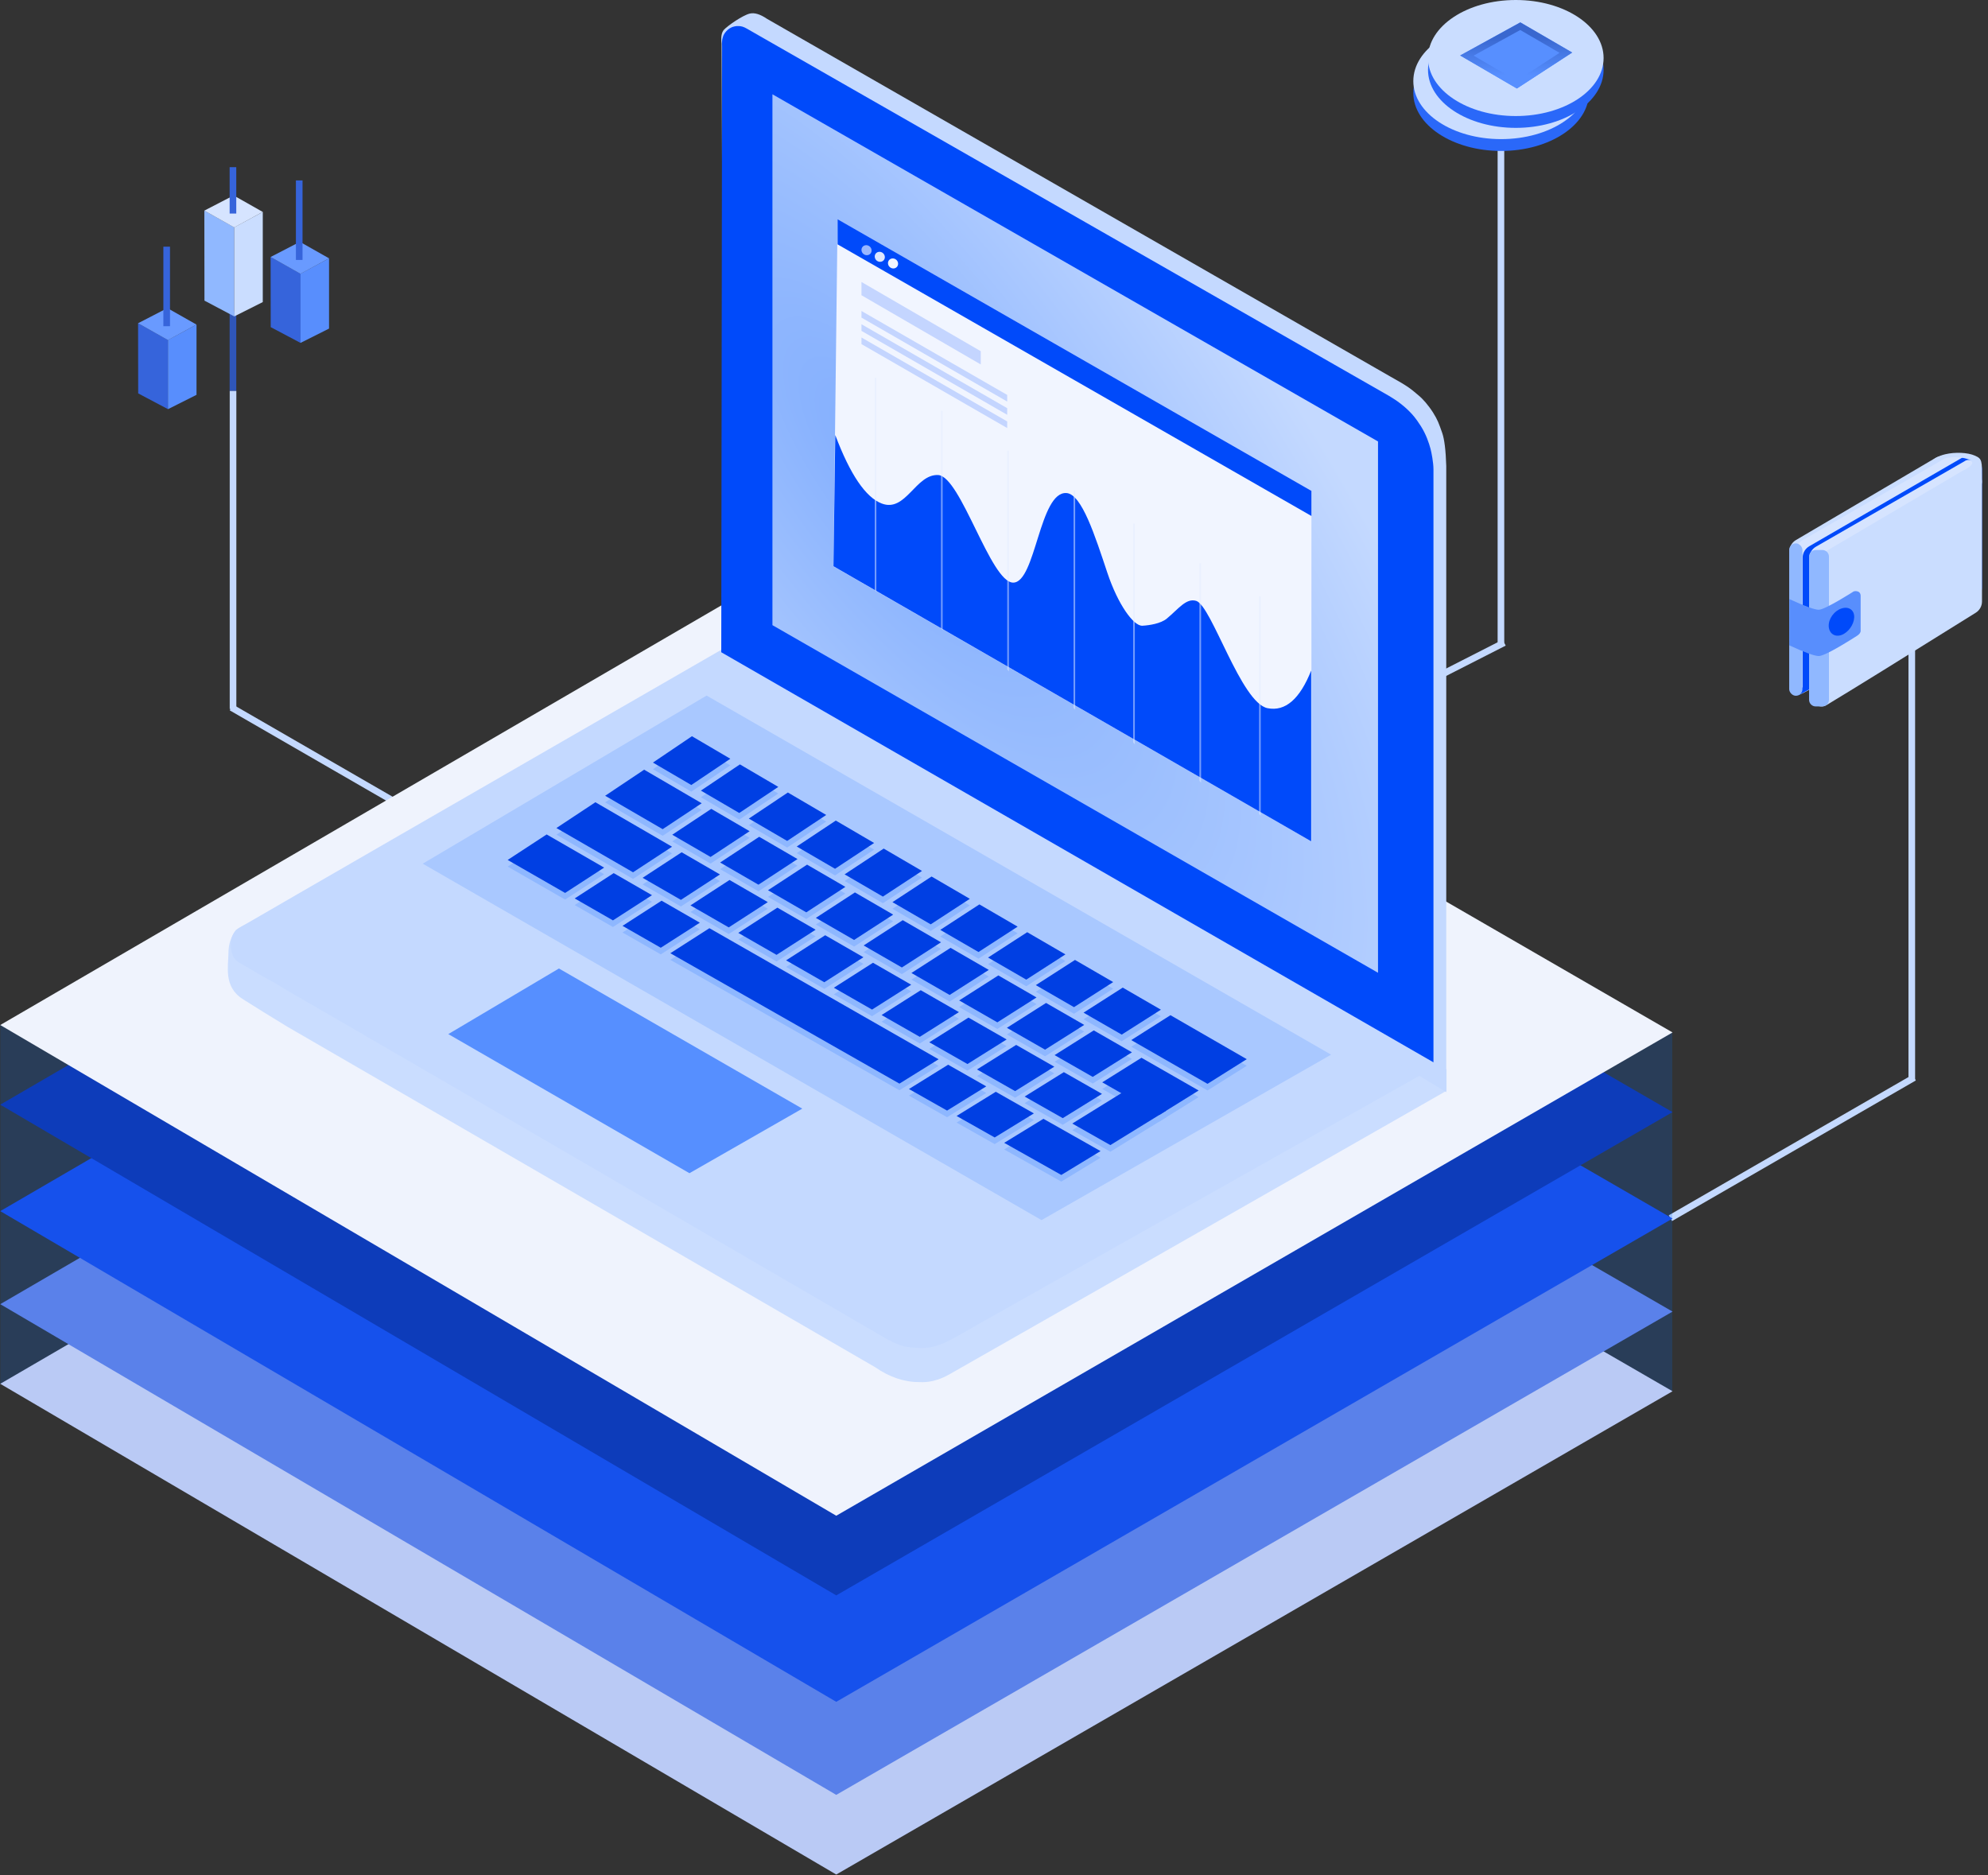 <svg xmlns="http://www.w3.org/2000/svg" xmlns:xlink="http://www.w3.org/1999/xlink" width="300" height="283" version="1.1" viewBox="0 0 300 283"><rect x="0" y="0" width="300" height="283" fill="#333333" stroke="none"/><title>COMP_ICONS</title><desc>Created with Sketch.</desc><defs><linearGradient id="linearGradient-1" x1="55.971%" x2="55.971%" y1="84.102%" y2="18.847%"><stop offset="0%" stop-color="#578FFF"/><stop offset="100%" stop-color="#3967CF"/></linearGradient><polygon id="path-2" points="13.931 3.378 21.759 7.929 13.411 13.356 4.853 8.373"/><polygon id="path-3" points="13.931 3.378 21.759 7.929 13.411 13.356 4.853 8.373"/><radialGradient id="radialGradient-4" cx="18.803%" cy="42.525%" r="170.12%" fx="18.803%" fy="42.525%" gradientTransform="translate(0.188,0.425),scale(1,0.689),rotate(54.08),scale(1,0.367),translate(-0.188,-0.425)"><stop offset="0%" stop-color="#82AEFE"/><stop offset="100%" stop-color="#C4D9FF"/></radialGradient></defs><g id="Page-1" fill="none" fill-rule="evenodd" stroke="none" stroke-width="1"><g id="COMP_ICONS" transform="translate(-110, -34)"><g id="icons" transform="translate(129, 34)"><g id="LOCK" transform="translate(232, 67)"><rect id="Rectangle-10" width="1" height="66" x="37" y="30" fill="#C4D9FF"/><polygon id="Rectangle-10" fill="#C4D9FF" points="18.973 84.998 19.973 84.998 19.953 127.466 18.953 127.466" transform="translate(19.463, 106.232) rotate(-300) translate(-19.463, -106.232)"/><g id="koshel2" transform="translate(13, 0)"><path id="Rectangle-32" fill="#CADDFF" d="M7.018,14.499 L28.08,2.104 C29.032,1.544 30.258,1.861 30.818,2.813 C30.999,3.121 31.094,3.471 31.094,3.828 L31.094,21.785 C31.094,22.467 30.747,23.102 30.173,23.47 L9.111,36.959 C8.181,37.554 6.944,37.283 6.348,36.353 C6.142,36.031 6.032,35.657 6.032,35.274 L6.032,16.222 C6.032,15.514 6.407,14.858 7.018,14.499 Z"/><path id="Oval-5" fill="#93B6FF" d="M31,4 C32.105,4 33.914,3.304 33.914,2.752 C33.914,2.2 32.517,1.594 31.413,1.594 C30.308,1.594 29,2.448 29,3 C29,3.552 29.895,4 31,4 Z"/><path id="Rectangle-32" fill="#D6E4FF" d="M8.036,14.502 L30.134,1.817 C31.092,1.267 32.314,1.597 32.864,2.555 C32.958,2.72 33.029,2.897 33.074,3.081 L33.405,4.452 L32.166,21.872 C32.121,22.506 31.777,23.08 31.24,23.42 C16.533,32.727 8.614,37.539 7.482,37.856 C7.482,37.856 7.482,37.856 7.482,37.856 L7.482,37.856 C7.294,37.909 7.098,37.799 7.045,37.61 C7.037,37.579 7.032,37.547 7.032,37.515 L7.032,16.237 C7.032,15.52 7.415,14.859 8.036,14.502 Z"/><path id="Rectangle-32" fill="#004AFA" d="M9.03,15.435 L32.092,2.076 C33.047,1.522 34.271,1.848 34.825,2.804 C35.001,3.109 35.094,3.455 35.094,3.807 L35.094,21.597 C35.094,22.328 34.695,23.001 34.054,23.351 L7.443,37.903 L7.443,37.903 C7.289,37.956 7.121,37.874 7.068,37.72 C7.027,37.6 7.067,37.468 7.168,37.391 C7.744,36.948 8.032,36.716 8.032,36.695 C8.032,30.185 8.032,23.675 8.032,17.166 L8.032,17.166 C8.032,16.452 8.412,15.793 9.03,15.435 Z"/><path id="Rectangle-32" fill="#D6E4FF" d="M10.035,15.502 L32.435,2.618 L32.435,2.618 C32.884,2.27 33.53,2.351 33.878,2.8 C34.018,2.98 34.094,3.202 34.094,3.43 L34.094,4.991 L34.094,22.785 C34.094,23.467 33.747,24.102 33.173,24.47 L12.111,37.959 C11.181,38.554 9.944,38.283 9.348,37.353 C9.142,37.031 9.032,36.657 9.032,36.274 L9.032,17.236 C9.032,16.52 9.415,15.859 10.035,15.502 Z"/><g id="Group-10" transform="translate(6, 1)"><path id="Path-2" fill="#CADDFF" d="M29.102,4.504 C29.102,1.5 29.128,1.256 28.037,0.767 C26.946,0.279 25.061,0.193 23.54,0.554 C22.526,0.795 21.749,1.236 21.207,1.877 C22.067,1.462 22.788,1.212 23.37,1.13 C24.358,0.991 25.705,0.9 26.838,1.249 C28.588,1.788 27.033,2.562 25.993,3.224 C25.131,3.773 24.3,4.284 24.522,4.4 C24.661,4.473 29.102,7.508 29.102,4.504 Z"/><path id="Rectangle-32" fill="#CADDFF" d="M4.982,15.519 L26.08,3.104 C27.032,2.544 28.258,2.861 28.818,3.813 C28.999,4.121 29.094,4.471 29.094,4.828 L29.094,22.771 C29.094,23.461 28.739,24.102 28.154,24.467 C16.883,31.507 9.382,36.151 5.65,38.399 C5.65,38.399 5.65,38.399 5.65,38.399 L5.65,38.399 C4.93,38.833 3.993,38.601 3.559,37.88 C3.365,37.558 3.297,37.176 3.367,36.808 C3.374,36.775 3.377,36.751 3.378,36.735 C3.39,36.561 3.597,30.043 3.998,17.181 L3.998,17.181 C4.019,16.495 4.391,15.868 4.982,15.519 Z"/><rect id="Rectangle-11" width="2" height="23" x="0" y="14" fill="#90B8FF" rx="1"/><path id="Rectangle-11" fill="#90B8FF" d="M4,15 L5,15 C5.552,15 6,15.448 6,16 L6,37.61 C6,38.162 5.552,38.61 5,38.61 L4,38.61 C3.448,38.61 3,38.162 3,37.61 L3,16 C3,15.448 3.448,15 4,15 Z"/><g id="Group-7" transform="translate(0, 21)"><path id="Path-52" fill="#588EFD" d="M0.037,1.414 C2.362,2.484 3.837,3.019 4.462,3.019 C5.4,3.019 9.68,0.29 9.73,0.252 C9.779,0.214 10.782,0.016 10.782,0.945 C10.782,1.535 10.782,3.265 10.782,6.204 C10.782,6.471 10.593,6.724 10.217,6.964 C7.026,8.99 5.108,10.003 4.462,10.003 C3.817,10.003 2.336,9.465 0.02,8.391 L0.037,1.414 Z"/><path id="Oval-8" fill="#004AFA" d="M7.887,6.828 C8.906,6.464 9.766,5.273 9.809,4.169 C9.852,3.064 8.991,2.464 7.887,2.828 C6.782,3.192 5.921,4.383 5.964,5.487 C6.007,6.592 6.868,7.192 7.887,6.828 Z"/></g></g></g></g><g id="MONEY" transform="translate(194, 0)"><g id="Group-5"><g id="Group-4"><g id="MONEY"><rect id="Rectangle-10" width="1" height="75" x="13" y="22" fill="#C4D9FF"/><polygon id="Rectangle-10" fill="#C4D9FF" points="6.973 92.99 7.973 92.99 7.973 107.622 6.973 107.622" transform="translate(7.473, 100.306) rotate(63) translate(-7.473, -100.306)"/><g id="Group-8"><g transform="translate(0.277, 3.483)"><path id="Oval-4" fill="#2A68F9" d="M13.249,19.297 C20.566,19.297 26.497,15.377 26.497,10.541 C26.497,5.705 20.566,1.785 13.249,1.785 C5.932,1.785 0,5.705 0,10.541 C0,15.377 5.932,19.297 13.249,19.297 Z"/><path id="Oval-4" fill="#CADDFF" d="M13.249,17.512 C20.566,17.512 26.497,13.592 26.497,8.756 C26.497,3.92 20.566,0 13.249,0 C5.932,0 0,3.92 0,8.756 C0,13.592 5.932,17.512 13.249,17.512 Z"/><g id="Rectangle-19"><use fill="#578FFF" fill-rule="evenodd" xlink:href="#path-2"/><path stroke="url(#linearGradient-1)" stroke-width="1" d="M13.925,3.953 L5.868,8.385 L13.396,12.769 L20.805,7.953 L13.925,3.953 Z"/></g></g><g transform="translate(2.494, 0)"><path id="Oval-4" fill="#2A68F9" d="M13.249,19.297 C20.566,19.297 26.497,15.377 26.497,10.541 C26.497,5.705 20.566,1.785 13.249,1.785 C5.932,1.785 0,5.705 0,10.541 C0,15.377 5.932,19.297 13.249,19.297 Z"/><path id="Oval-4" fill="#CADDFF" d="M13.249,17.512 C20.566,17.512 26.497,13.592 26.497,8.756 C26.497,3.92 20.566,0 13.249,0 C5.932,0 0,3.92 0,8.756 C0,13.592 5.932,17.512 13.249,17.512 Z"/><g id="Rectangle-19"><use fill="#578FFF" fill-rule="evenodd" xlink:href="#path-3"/><path stroke="url(#linearGradient-1)" stroke-width="1" d="M13.925,3.953 L5.868,8.385 L13.396,12.769 L20.805,7.953 L13.925,3.953 Z"/></g></g></g></g></g></g></g><g id="MONEY" transform="translate(0.654, 25.227)"><g id="Group-5" transform="translate(1, 12)"><g id="Group-4" transform="translate(0, 9)"><polygon id="Rectangle-31" fill="#3664DB" points=".183 2.551 4.7 5.083 4.7 15.522 .2 13.142"/><polygon id="Rectangle-32" fill="#588EFD" points="4.693 5.079 9 2.755 9 13.36 4.693 15.522"/><polygon id="Rectangle-33" fill="#699AFF" points="4.603 .269 8.997 2.756 4.694 5.095 .184 2.555"/></g><rect id="Rectangle-10" width="1" height="12" x="4" y="0" fill="#3664DB"/><rect id="Rectangle-10" width="1" height="12" x="14" y="9.773" fill="#2F56B9"/></g><g id="Group-5" transform="translate(21, 2)"><g id="Group-4" transform="translate(0, 9)"><polygon id="Rectangle-31" fill="#3664DB" points=".183 2.551 4.7 5.083 4.7 15.522 .2 13.142"/><polygon id="Rectangle-32" fill="#588EFD" points="4.693 5.079 9 2.755 9 13.36 4.693 15.522"/><polygon id="Rectangle-33" fill="#699AFF" points="4.603 .269 8.997 2.756 4.694 5.095 .184 2.555"/></g><rect id="Rectangle-10" width="1" height="12" x="4" y="0" fill="#3664DB"/></g><g id="dex-icon" transform="translate(0.5, 4)"><g id="dex-2222222" transform="translate(10, 0)"><polygon id="Rectangle-31" fill="#90B8FF" points=".683 2.551 5.2 5.083 5.2 18.522 .7 16.142"/><polygon id="Rectangle-32" fill="#CADDFF" points="5.193 5.079 9.5 2.755 9.5 16.36 5.193 18.522"/><polygon id="Rectangle-33" fill="#D6E4FF" points="5.103 .269 9.497 2.756 5.194 5.095 .684 2.555"/></g></g><rect id="Rectangle-10" width="1" height="7" x="15" y="0" fill="#3664DB"/></g><g id="KOSHEL" fill="#C4D9FF" transform="translate(7, 31)"><rect id="Rectangle-10" width="1" height="48" x="8.666" y="28"/><polygon id="Rectangle-10" points="29.819 63.408 30.819 63.408 30.819 112.838 29.819 112.838" transform="translate(30.319, 88.123) rotate(-240) translate(-30.319, -88.123)"/></g></g><g id="COMP"><g id="NOUT" transform="translate(103, 36)"><g id="Podstavka-1" transform="translate(6.436, 27.03)"><polygon id="Rectangle-4" fill="#0069EC" fill-opacity=".199" points=".612 125.659 252.921 126.763 252.921 180.897 .612 179.818"/><polygon id="Rectangle-Copy-3" fill="#BACAF5" points="74.053 129.593 216.4 91.54 178.733 232.349 37.164 269.19" transform="translate(126.782, 180.365) rotate(45) translate(-126.782, -180.365)"/><polygon id="Rectangle-Copy-3" fill="#5A81EA" points="74.053 117.572 216.4 79.519 178.733 220.329 37.164 257.17" transform="translate(126.782, 168.344) rotate(45) translate(-126.782, -168.344)"/><polygon id="Rectangle" fill="#1651EC" points="74.053 103.531 216.4 65.477 178.733 206.287 37.164 243.128" transform="translate(126.782, 154.303) rotate(45) translate(-126.782, -154.303)"/><polygon id="Rectangle" fill="#0D3CBA" points="74.053 87.468 216.4 49.415 178.733 190.224 37.164 227.065" transform="translate(126.782, 138.24) rotate(45) translate(-126.782, -138.24)"/><polygon id="Rectangle-Copy" fill="#EFF3FD" points="74.053 75.447 216.4 37.394 178.733 178.203 37.164 215.044" transform="translate(126.782, 126.219) rotate(45) translate(-126.782, -126.219)"/></g><path id="Path-44" fill="#CADDFF" d="M41.474,141.801 C41.474,143.74 40.685,146.896 43.622,148.765 C45.579,150.011 47.829,151.405 50.369,152.947 L139.033,204.307 C141.207,205.818 143.424,206.573 145.686,206.573 C146.155,206.573 147.842,206.78 150.251,205.413 C156.674,201.772 181.687,187.505 225.288,162.611 C225.288,160.819 225.288,159.747 225.288,159.396 C225.288,159.046 188.737,138.092 115.635,96.535 L42.622,138.321 C41.857,139.348 41.474,140.508 41.474,141.801 Z"/><path id="Path-43" fill="#C4D9FF" d="M116.029,95.955 C73.002,120.746 49.367,134.383 45.122,136.867 C44.753,137.083 43.669,137.705 43.375,137.851 C41.174,138.946 41.888,141.738 42.17,142.302 C42.453,142.867 42.991,143.253 43.54,143.541 C44.808,144.206 45.95,145.003 48.41,146.312 C48.802,146.521 50.059,147.323 51.825,148.337 C58.204,152 87.867,169.245 140.813,200.071 C142.152,200.796 143.219,201.201 144.014,201.285 C145.205,201.412 146.719,201.607 148.118,201.141 C148.578,200.987 149.052,200.904 150.208,200.322 C150.978,199.935 152.412,199.13 154.51,197.909 L224.604,158.429 L116.356,95.248 L116.029,95.955 Z"/><path id="Path-46" fill="#C4D9FF" d="M225.248,162.822 L225.247,68.326 C225.174,65.949 224.97,64.283 224.635,63.329 C224.132,61.897 223.951,61.372 223.266,60.277 C222.519,59.086 221.611,58.132 221.25,57.827 C220.733,57.391 220.155,56.882 219.543,56.455 C218.996,56.074 218.094,55.536 216.838,54.842 L122.728,0.83 C121.709,0.137 120.843,-0.122 120.13,0.053 C119.06,0.317 116.826,1.87 116.265,2.47 C115.89,2.87 115.764,3.577 115.887,4.591 L116.265,96.497 L225.248,162.822 Z"/><path id="Path-45" fill="#004AFA" d="M115.842,96.432 L115.967,5.075 C115.955,4.626 115.955,4.325 115.967,4.172 C115.994,3.83 116.072,3.67 116.113,3.51 C116.159,3.332 116.33,3.012 116.576,2.737 C116.883,2.393 117.31,2.099 117.807,1.997 C117.808,1.996 117.936,1.956 118.151,1.938 C118.264,1.929 118.42,1.927 118.553,1.938 C118.604,1.943 118.802,1.951 119.025,2.015 C119.121,2.042 119.251,2.089 119.372,2.146 C119.532,2.22 119.678,2.305 119.735,2.338 C120.055,2.525 120.85,2.981 122.122,3.706 L216.613,57.745 C217.202,58.107 217.622,58.378 217.874,58.558 C218.672,59.128 219.288,59.677 219.744,60.147 C220.159,60.574 220.59,61.02 221.404,62.291 C222.218,63.562 222.65,64.903 222.869,65.716 C223.022,66.283 223.317,67.81 223.317,68.822 C223.317,69.497 223.317,70.999 223.317,73.329 L223.317,158.317 L115.842,96.432 Z"/><polygon id="Rectangle-8" fill="url(#radialGradient-4)" points="123.564 12.228 214.95 64.622 214.95 144.802 123.564 92.344"/><polygon id="Rectangle-9" fill="#A9C8FF" points="113.628 102.97 207.871 157.161 164.173 182.129 70.792 128.339"/><g id="KLAVA-wrp" transform="translate(83, 108)"><g id="KLAVA" fill="#8EB7FF" transform="translate(56.401, 35.119) rotate(0.5) translate(-56.401, -35.119) translate(0.401, 2.119)"><polygon id="Rectangle-30" points="27.729 .231 33.552 3.582 27.698 7.594 21.879 4.26"/><polygon id="Rectangle-30" points="35.007 4.419 40.825 7.764 34.969 11.754 29.153 8.426"/><polygon id="Rectangle-30" points="42.28 8.599 48.095 11.937 42.235 15.906 36.422 12.585"/><polygon id="Rectangle-30" points="49.548 12.771 55.36 16.102 49.497 20.048 43.688 16.735"/><polygon id="Rectangle-30" points="56.812 16.934 62.62 20.257 56.754 24.182 50.948 20.876"/><polygon id="Rectangle-30" points="64.072 21.087 69.877 24.403 64.007 28.305 58.205 25.007"/><polygon id="Rectangle-30" points="71.327 25.231 77.128 28.539 71.255 32.419 65.457 29.129"/><polygon id="Rectangle-30" points="78.578 29.364 84.376 32.664 78.499 36.522 72.704 33.24"/><polygon id="Rectangle-30" points="85.825 33.487 91.619 36.778 85.738 40.614 79.947 37.341"/><polygon id="Rectangle-30" points="93.067 37.599 98.857 40.881 92.974 44.694 87.186 41.431"/><polygon id="Rectangle-30" points="100.304 41.7 111.875 48.236 105.986 52.009 94.42 45.509"/><polygon id="Rectangle-30" points="98.768 56.761 90.1 51.922 95.986 48.163 104.658 53.028"/><polygon id="Rectangle-30" points="88.655 51.114 82.872 47.877 88.754 44.095 94.54 47.35"/><polygon id="Rectangle-30" points="81.426 47.066 75.639 43.82 81.518 40.016 87.307 43.28"/><polygon id="Rectangle-30" points="74.192 43.007 68.402 39.751 74.278 35.925 80.071 39.199"/><polygon id="Rectangle-30" points="66.954 38.936 61.161 35.671 67.033 31.824 72.829 35.106"/><polygon id="Rectangle-30" points="59.712 34.854 53.915 31.581 59.784 27.712 65.584 31.002"/><polygon id="Rectangle-30" points="52.465 30.762 46.665 27.481 52.53 23.59 58.333 26.888"/><polygon id="Rectangle-30" points="45.214 26.66 39.41 23.371 45.272 19.459 51.079 22.765"/><polygon id="Rectangle-30" points="37.959 22.548 32.151 19.252 38.01 15.318 43.82 18.631"/><polygon id="Rectangle-30" points="30.699 18.427 24.887 15.124 30.743 11.168 36.557 14.489"/><polygon id="Rectangle-30" points="23.434 14.297 14.711 9.331 20.562 5.345 29.289 10.337"/><polygon id="Rectangle-30" points="84.043 65.953 75.385 61.18 81.271 57.501 89.933 62.3"/><polygon id="Rectangle-30" points="73.942 60.383 68.166 57.189 74.048 53.488 79.827 56.7"/><polygon id="Rectangle-30" points="66.721 56.39 60.941 53.186 66.821 49.464 72.603 52.685"/><polygon id="Rectangle-30" points="59.496 52.384 24.754 33.007 30.617 29.178 65.375 48.658"/><polygon id="Rectangle-30" points="23.305 32.194 17.504 28.941 23.363 25.09 29.166 28.361"/><polygon id="Rectangle-30" points="16.053 28.126 10.249 24.865 16.104 20.994 21.911 24.272"/><polygon id="Rectangle-30" points="8.797 24.049 .084 19.146 5.935 15.245 14.652 20.174"/><polygon id="Rectangle-30" points="91.406 61.382 85.631 58.18 94.02 52.883 99.799 56.11"/><polygon id="Rectangle-30" points="84.187 57.379 78.409 54.167 84.293 50.435 90.074 53.664"/><polygon id="Rectangle-30" points="76.964 53.363 71.182 50.142 77.063 46.387 82.847 49.626"/><polygon id="Rectangle-30" points="69.736 49.335 63.951 46.105 69.828 42.329 75.616 45.577"/><polygon id="Rectangle-30" points="62.505 45.296 56.716 42.057 62.59 38.259 68.381 41.516"/><polygon id="Rectangle-30" points="55.268 41.246 49.476 37.998 55.346 34.179 61.141 37.444"/><polygon id="Rectangle-30" points="48.027 37.185 42.232 33.929 48.099 30.088 53.897 33.361"/><polygon id="Rectangle-30" points="40.782 33.114 34.983 29.849 40.847 25.987 46.649 29.268"/><polygon id="Rectangle-30" points="33.533 29.032 27.73 25.761 33.59 21.877 39.396 25.166"/><polygon id="Rectangle-30" points="26.279 24.942 20.472 21.663 26.329 17.758 32.138 21.054"/><polygon id="Rectangle-30" points="19.02 20.842 7.398 14.265 13.248 10.322 24.876 16.933"/></g><g id="KLAVA" fill="#003FE3" transform="translate(56.401, 34.119) rotate(0.5) translate(-56.401, -34.119) translate(0.401, 1.119)"><polygon id="Rectangle-30" points="27.729 .231 33.552 3.582 27.698 7.594 21.879 4.26"/><polygon id="Rectangle-30" points="35.007 4.419 40.825 7.764 34.969 11.754 29.153 8.426"/><polygon id="Rectangle-30" points="42.28 8.599 48.095 11.937 42.235 15.906 36.422 12.585"/><polygon id="Rectangle-30" points="49.548 12.771 55.36 16.102 49.497 20.048 43.688 16.735"/><polygon id="Rectangle-30" points="56.812 16.934 62.62 20.257 56.754 24.182 50.948 20.876"/><polygon id="Rectangle-30" points="64.072 21.087 69.877 24.403 64.007 28.305 58.205 25.007"/><polygon id="Rectangle-30" points="71.327 25.231 77.128 28.539 71.255 32.419 65.457 29.129"/><polygon id="Rectangle-30" points="78.578 29.364 84.376 32.664 78.499 36.522 72.704 33.24"/><polygon id="Rectangle-30" points="85.825 33.487 91.619 36.778 85.738 40.614 79.947 37.341"/><polygon id="Rectangle-30" points="93.067 37.599 98.857 40.881 92.974 44.694 87.186 41.431"/><polygon id="Rectangle-30" points="100.304 41.7 111.875 48.236 105.986 52.009 94.42 45.509"/><polygon id="Rectangle-30" points="98.768 56.761 90.1 51.922 95.986 48.163 104.658 53.028"/><polygon id="Rectangle-30" points="88.655 51.114 82.872 47.877 88.754 44.095 94.54 47.35"/><polygon id="Rectangle-30" points="81.426 47.066 75.639 43.82 81.518 40.016 87.307 43.28"/><polygon id="Rectangle-30" points="74.192 43.007 68.402 39.751 74.278 35.925 80.071 39.199"/><polygon id="Rectangle-30" points="66.954 38.936 61.161 35.671 67.033 31.824 72.829 35.106"/><polygon id="Rectangle-30" points="59.712 34.854 53.915 31.581 59.784 27.712 65.584 31.002"/><polygon id="Rectangle-30" points="52.465 30.762 46.665 27.481 52.53 23.59 58.333 26.888"/><polygon id="Rectangle-30" points="45.214 26.66 39.41 23.371 45.272 19.459 51.079 22.765"/><polygon id="Rectangle-30" points="37.959 22.548 32.151 19.252 38.01 15.318 43.82 18.631"/><polygon id="Rectangle-30" points="30.699 18.427 24.887 15.124 30.743 11.168 36.557 14.489"/><polygon id="Rectangle-30" points="23.434 14.297 14.711 9.331 20.562 5.345 29.289 10.337"/><polygon id="Rectangle-30" points="84.043 65.953 75.385 61.18 81.271 57.501 89.933 62.3"/><polygon id="Rectangle-30" points="73.942 60.383 68.166 57.189 74.048 53.488 79.827 56.7"/><polygon id="Rectangle-30" points="66.721 56.39 60.941 53.186 66.821 49.464 72.603 52.685"/><polygon id="Rectangle-30" points="59.496 52.384 24.754 33.007 30.617 29.178 65.375 48.658"/><polygon id="Rectangle-30" points="23.305 32.194 17.504 28.941 23.363 25.09 29.166 28.361"/><polygon id="Rectangle-30" points="16.053 28.126 10.249 24.865 16.104 20.994 21.911 24.272"/><polygon id="Rectangle-30" points="8.797 24.049 .084 19.146 5.935 15.245 14.652 20.174"/><polygon id="Rectangle-30" points="91.406 61.382 85.631 58.18 94.02 52.883 99.799 56.11"/><polygon id="Rectangle-30" points="84.187 57.379 78.409 54.167 84.293 50.435 90.074 53.664"/><polygon id="Rectangle-30" points="76.964 53.363 71.182 50.142 77.063 46.387 82.847 49.626"/><polygon id="Rectangle-30" points="69.736 49.335 63.951 46.105 69.828 42.329 75.616 45.577"/><polygon id="Rectangle-30" points="62.505 45.296 56.716 42.057 62.59 38.259 68.381 41.516"/><polygon id="Rectangle-30" points="55.268 41.246 49.476 37.998 55.346 34.179 61.141 37.444"/><polygon id="Rectangle-30" points="48.027 37.185 42.232 33.929 48.099 30.088 53.897 33.361"/><polygon id="Rectangle-30" points="40.782 33.114 34.983 29.849 40.847 25.987 46.649 29.268"/><polygon id="Rectangle-30" points="33.533 29.032 27.73 25.761 33.59 21.877 39.396 25.166"/><polygon id="Rectangle-30" points="26.279 24.942 20.472 21.663 26.329 17.758 32.138 21.054"/><polygon id="Rectangle-30" points="19.02 20.842 7.398 14.265 13.248 10.322 24.876 16.933"/></g></g><polygon id="Rectangle-9" fill="#568FFF" points="91.345 144.158 128.069 165.306 111.041 175.05 74.653 154.058"/></g><g id="cont" transform="translate(235, 67)"><polygon id="Rectangle-34" fill="#F1F5FF" points="1.396 .083 72.901 41.081 72.901 93.99 .768 52.479"/><polygon id="Rectangle-34" fill="#004AFA" points="1.396 .083 72.901 41.081 72.901 44.868 1.396 3.879"/><path id="Oval-9" fill="#98B6FF" d="M5.922,5.505 C6.336,5.444 6.6,5.06 6.513,4.647 C6.427,4.233 6.021,3.947 5.608,4.008 C5.194,4.069 4.93,4.453 5.017,4.867 C5.103,5.28 5.509,5.566 5.922,5.505 Z"/><path id="Oval-9" fill="#DDE7FF" d="M7.922,6.505 C8.336,6.444 8.6,6.06 8.513,5.647 C8.427,5.233 8.021,4.947 7.608,5.008 C7.194,5.069 6.93,5.453 7.017,5.867 C7.103,6.28 7.509,6.566 7.922,6.505 Z"/><path id="Oval-9" fill="#F1F5FF" d="M9.922,7.505 C10.336,7.444 10.6,7.06 10.513,6.647 C10.427,6.233 10.021,5.947 9.608,6.008 C9.194,6.069 8.93,6.453 9.017,6.867 C9.103,7.28 9.509,7.566 9.922,7.505 Z"/><polygon id="Rectangle-35" fill="#C4D5FF" points="5 9.554 23 20 23 22 5 11.554"/><polygon id="Rectangle-35" fill="#C4D5FF" points="5 13.932 26.991 26.598 26.991 27.598 5 14.932"/><polygon id="Rectangle-35" fill="#C4D5FF" points="5 15.932 26.991 28.598 26.991 29.598 5 16.932"/><polygon id="Rectangle-35" fill="#C4D5FF" points="5 17.932 26.991 30.598 26.991 31.598 5 18.932"/><path id="Path-53" fill="#004AFA" d="M1.048,32.66 C3.298,38.62 5.635,42.062 8.06,42.987 C11.696,44.374 13.167,38.519 16.572,38.689 C19.977,38.859 24.49,54.923 27.897,54.923 C31.305,54.923 31.847,41.1 35.952,41.408 C38.25,41.581 40.251,47.889 42.113,53.46 C43.711,58.241 46.067,61.499 47.392,61.43 C48.442,61.374 50.17,61.107 51.075,60.355 C52.851,58.879 54.009,57.216 55.52,57.682 C57.838,58.397 62.282,73.091 66.289,73.876 C68.96,74.4 71.152,72.505 72.865,68.19 L72.865,93.967 L0.775,52.454 L1.048,32.66 Z"/><g id="vert-lines" fill="#E4ECFF" opacity=".5" transform="translate(7, 24)"><polygon id="Rectangle-36" points="0 0 .25 0 .25 32.323 0 32.04"/><polygon id="Rectangle-36" points="10 5 10.25 5 10.25 38.107 10 37.839"/><polygon id="Rectangle-36" points="20 11 20.25 11 20.25 44.323 20 44.04"/><polygon id="Rectangle-36" points="30 17 30.25 17 30.25 50.107 30 49.839"/><polygon id="Rectangle-36" points="39 22 39.25 22 39.25 55.323 39 55.04"/><polygon id="Rectangle-36" points="49 28 49.25 28 49.25 61.107 49 60.839"/><polygon id="Rectangle-36" points="58 33 58.25 33 58.25 66.107 58 65.839"/></g></g></g></g></g></svg>